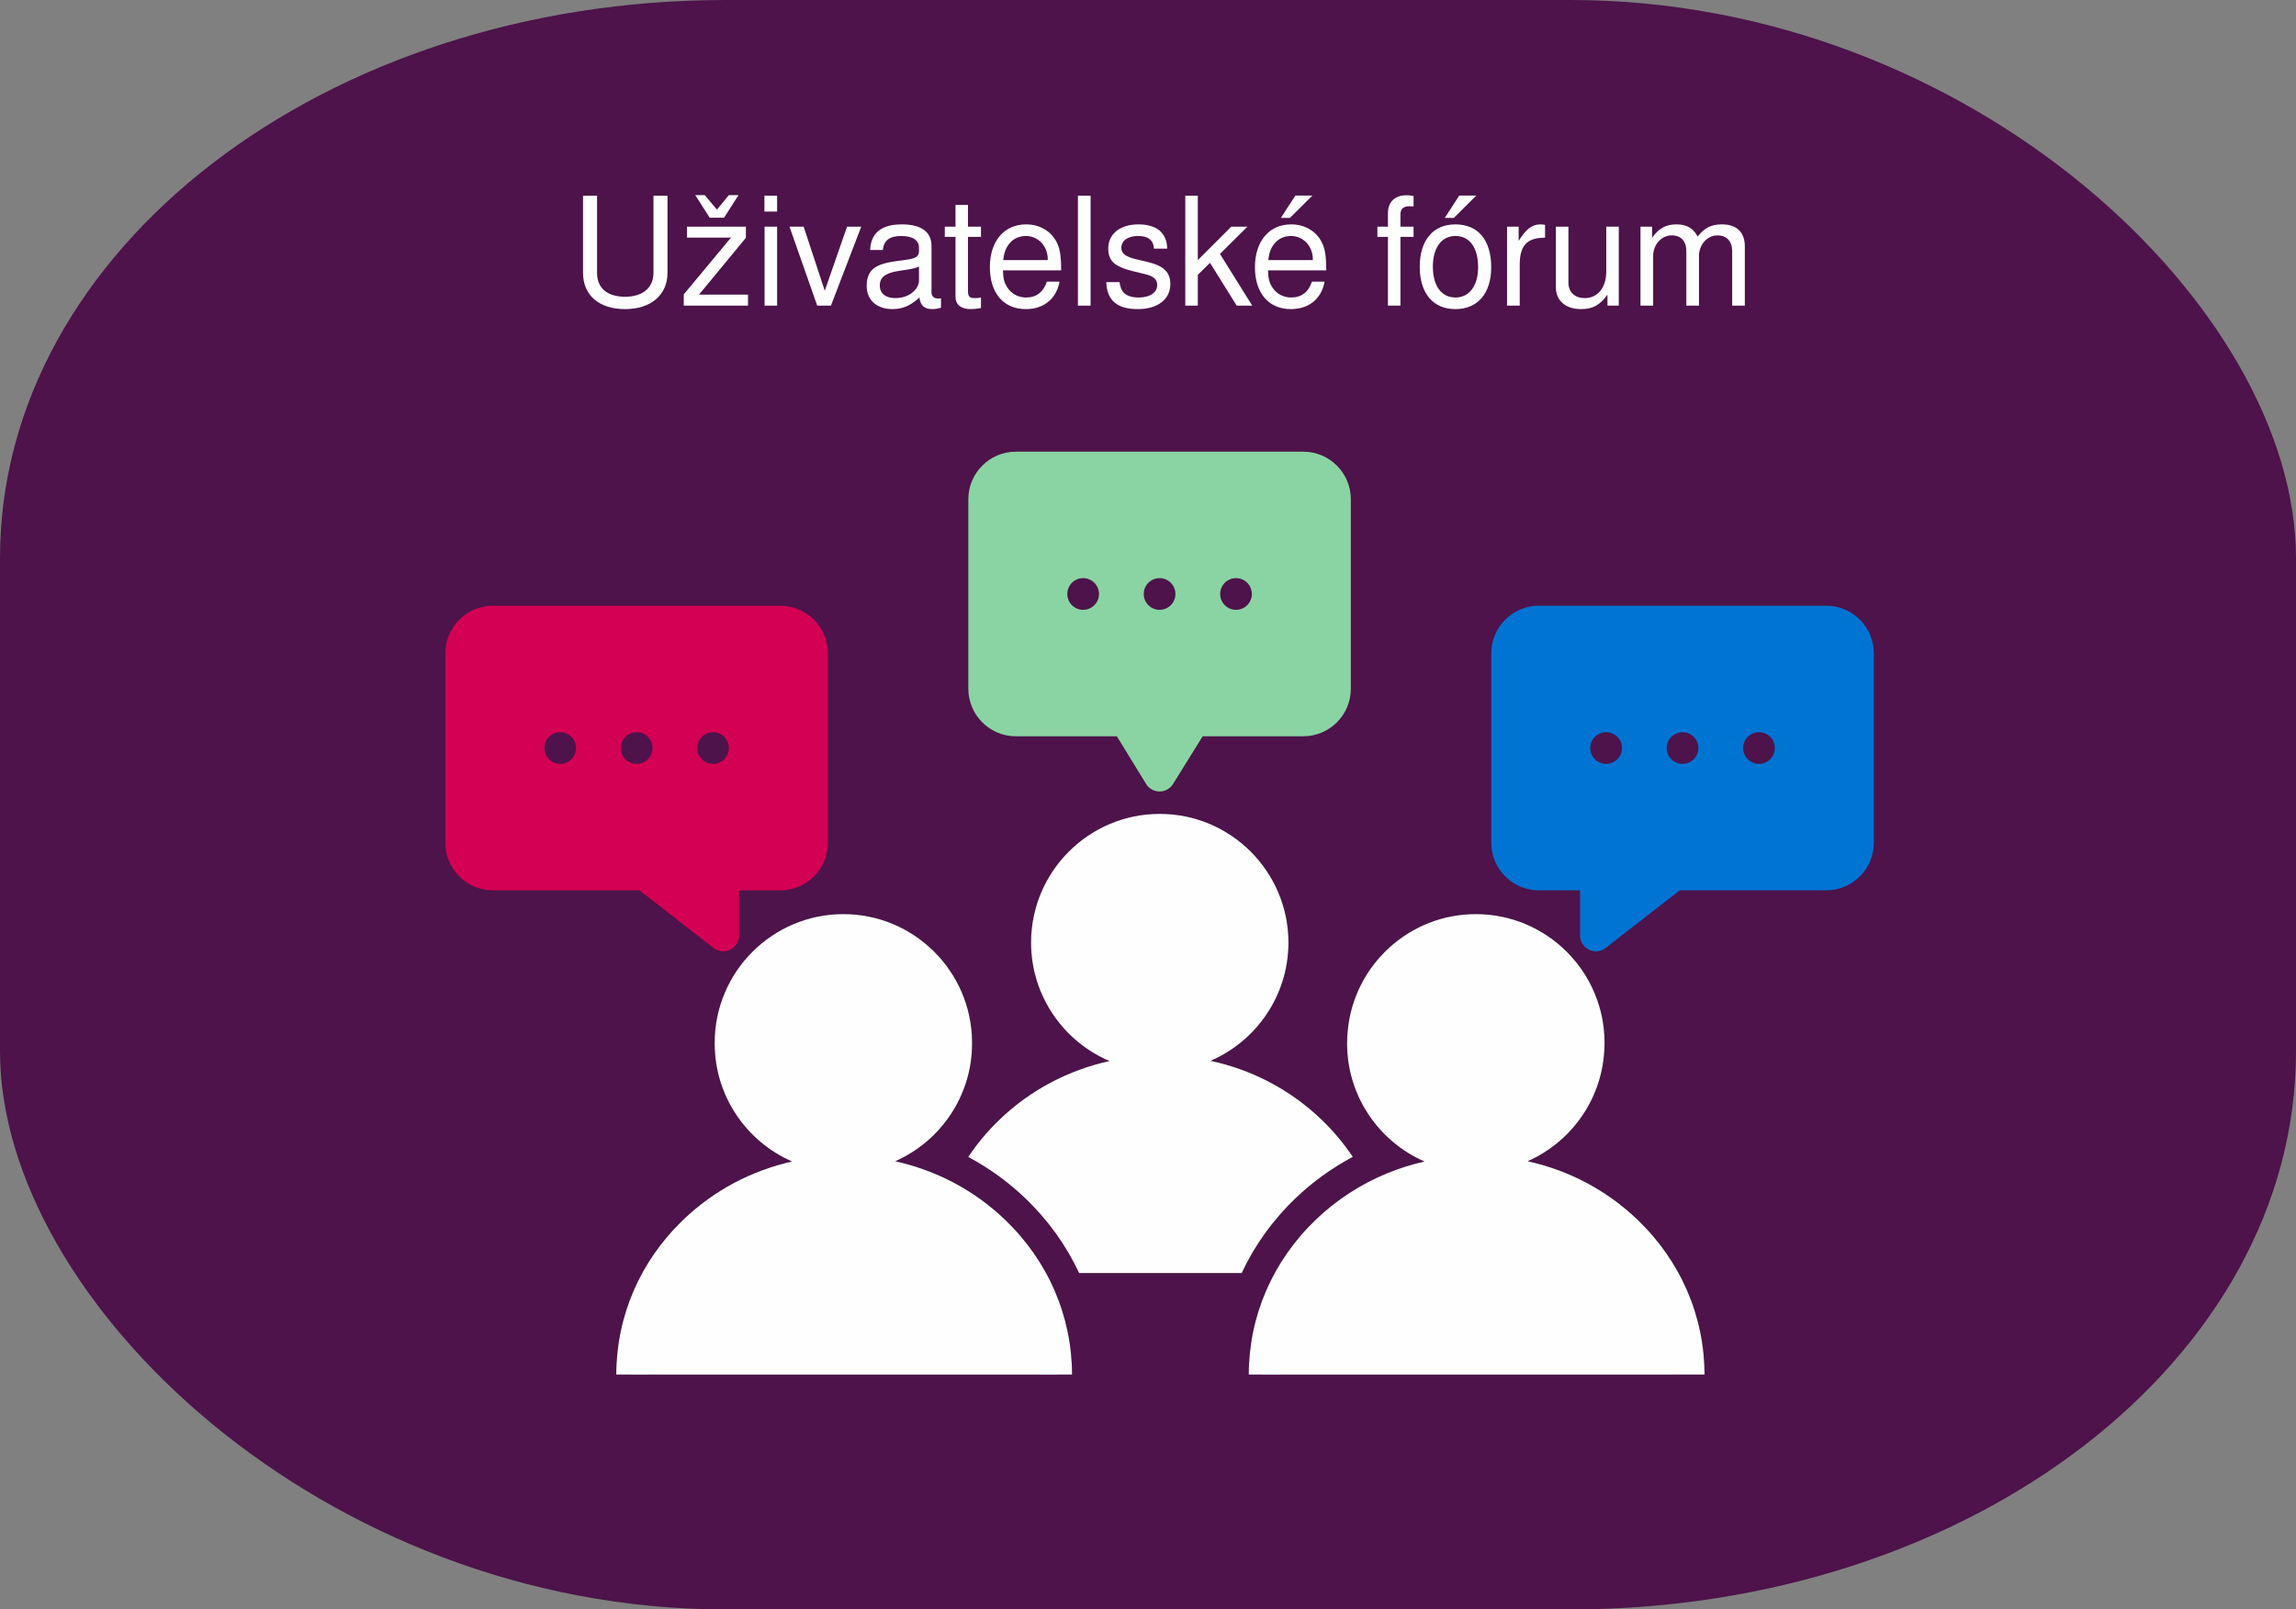 <?xml version="1.0" encoding="UTF-8"?>
<!DOCTYPE svg PUBLIC "-//W3C//DTD SVG 1.1//EN" "http://www.w3.org/Graphics/SVG/1.1/DTD/svg11.dtd">
<!-- Creator: CorelDRAW 2018 (64 bitů) -->
<svg xmlns="http://www.w3.org/2000/svg" xml:space="preserve" width="86.699mm" height="60.775mm" version="1.1" style="shape-rendering:geometricPrecision; text-rendering:geometricPrecision; image-rendering:optimizeQuality; fill-rule:evenodd; clip-rule:evenodd"
viewBox="0 0 8669.86 6077.5"
 xmlns:xlink="http://www.w3.org/1999/xlink">
 <rect x="0" y="0" width="8669.86" height="6077.5" fill="#808080" stroke="none"/>
 <defs>
  <style type="text/css">
   <![CDATA[
    .fil6 {fill:#FEFEFE}
    .fil0 {fill:#4D134A}
    .fil1 {fill:#FEFEFE;fill-rule:nonzero}
    .fil5 {fill:black;fill-rule:nonzero}
    .fil4 {fill:#0074D3;fill-rule:nonzero}
    .fil3 {fill:#8AD4A3;fill-rule:nonzero}
    .fil2 {fill:#D40053;fill-rule:nonzero}
   ]]>
  </style>
 </defs>
 <g id="Vrstva_x0020_1">
  <g id="_2008465439488">
   <rect class="fil0" x="-0" y="0.01" width="8669.87" height="6077.47" rx="2738.53" ry="2106.96"/>
   <path class="fil1" d="M2467.53 739.08l0 291.52c0,55.79 -40.42,89.96 -107.04,89.96 -60.92,0 -105.9,-27.33 -105.9,-89.96l0 -291.52 -52.95 0 0 291.52c0,84.26 60.35,136.65 158.85,136.65 97.36,0 159.99,-53.53 159.99,-136.65l0 -291.52 -52.95 0z"/>
   <path id="1" class="fil1" d="M2734 822.21l54.66 -85.41 -36.44 0 -44.98 54.66 -46.12 -54.66 -35.87 0 54.66 85.41 54.09 0zm82.56 33.59l-222.62 0 0 41.56 166.25 0 -178.21 214.09 0 42.7 242.55 0 0 -41.56 -185.04 0 177.07 -214.66 0 -42.13z"/>
   <path id="2" class="fil1" d="M2934.42 855.8l-47.26 0 0 298.35 47.26 0 0 -298.35zm0 -116.72l-47.83 0 0 59.78 47.83 0 0 -59.78z"/>
   <polygon id="3" class="fil1" points="3137.68,1154.15 3252.12,855.8 3198.6,855.8 3114.34,1097.78 3034.62,855.8 2981.1,855.8 3085.87,1154.15 "/>
   <path id="4" class="fil1" d="M3285.72 944.05l47.83 0c3.98,-36.44 25.62,-52.95 70.03,-52.95 42.7,0 66.61,15.94 66.61,44.41l0 12.53c0,19.93 -11.95,28.47 -49.53,33.02 -87.11,11.39 -148.04,18.22 -148.04,97.93 0,54.09 37.58,88.26 97.94,88.26 37.57,0 67.75,-13.1 101.34,-43.85 3.42,30.18 18.22,43.85 48.97,43.85 9.68,0 17.08,-1.14 32.45,-5.13l0 -35.87c-5.12,1.14 -7.4,1.14 -10.25,1.14 -16.51,0 -25.62,-8.54 -25.62,-23.34l0 -175.37c0,-52.95 -38.71,-81.42 -112.16,-81.42 -53.52,0 -116.72,15.94 -119.57,96.79zm95.08 181.63c-37.01,0 -58.64,-17.65 -58.64,-47.83 0,-65.47 99.64,-48.96 148.03,-71.17l0 53.52c0,28.47 -33.02,65.48 -89.39,65.48z"/>
   <path id="5" class="fil1" d="M3704.21 855.8l-48.97 0 0 -81.99 -47.25 0 0 81.99 -40.43 0 0 38.72 40.43 0 0 225.47c0,30.17 20.49,47.26 57.5,47.26 11.39,0 22.78,-1.14 38.72,-3.99l0 -39.86c-6.26,1.71 -13.66,2.28 -22.77,2.28 -20.5,0 -26.2,-5.69 -26.2,-26.76l0 -204.4 48.97 0 0 -38.72z"/>
   <path id="6" class="fil1" d="M4007.12 1020.92c0,-45.55 -3.42,-72.88 -11.96,-95.09 -19.36,-48.96 -64.91,-78.57 -120.71,-78.57 -83.12,0 -136.65,63.77 -136.65,161.7 0,97.93 51.82,158.29 135.51,158.29 68.33,0 115.59,-38.72 127.54,-103.63l-47.82 0c-13.1,39.29 -39.86,59.78 -78.01,59.78 -30.17,0 -55.8,-13.66 -71.74,-38.71 -11.39,-17.08 -15.37,-34.17 -15.94,-63.77l219.78 0zm-218.64 -38.72c3.98,-55.23 37.58,-91.1 85.4,-91.1 46.69,0 82.56,38.72 82.56,87.68 0,1.14 0,2.28 -0.57,3.42l-167.39 0z"/>
   <polygon id="7" class="fil1" points="4118.14,739.08 4070.32,739.08 4070.32,1154.15 4118.14,1154.15 "/>
   <path id="8" class="fil1" d="M4227.46 1065.33l-50.1 0c2.28,68.89 40.99,101.92 119,101.92 75.15,0 122.98,-37.01 122.98,-94.52 0,-44.41 -25.05,-68.89 -84.27,-83.13l-45.55 -10.82c-38.71,-9.11 -55.22,-21.63 -55.22,-42.7 0,-27.33 24.48,-44.98 63.2,-44.98 38.14,0 58.64,16.51 59.78,47.83l50.1 0c-0.57,-58.65 -39.28,-91.67 -108.18,-91.67 -69.46,0 -114.44,35.87 -114.44,91.1 0,46.69 23.91,68.89 94.52,85.97l44.41 10.82c33.02,7.97 46.12,19.93 46.12,41.57 0,27.89 -27.9,46.68 -69.47,46.68 -58.07,0 -68.89,-29.03 -72.88,-58.07z"/>
   <polygon id="9" class="fil1" points="4522.96,739.08 4475.7,739.08 4475.7,1154.15 4522.96,1154.15 4522.96,1038 4569.08,992.45 4669.86,1154.15 4728.5,1154.15 4606.66,958.86 4710.28,855.8 4649.36,855.8 4522.96,982.2 "/>
   <path id="10" class="fil1" d="M4891.35 738.51l-54.66 84.27 34.16 0 84.83 -84.27 -64.33 0zm116.72 282.41c0,-45.55 -3.42,-72.88 -11.96,-95.09 -19.36,-48.96 -64.91,-78.57 -120.71,-78.57 -83.12,0 -136.65,63.77 -136.65,161.7 0,97.93 51.82,158.29 135.51,158.29 68.33,0 115.59,-38.72 127.54,-103.63l-47.82 0c-13.1,39.29 -39.86,59.78 -78.01,59.78 -30.17,0 -55.8,-13.66 -71.74,-38.71 -11.39,-17.08 -15.37,-34.17 -15.94,-63.77l219.78 0zm-218.64 -38.72c3.98,-55.23 37.58,-91.1 85.4,-91.1 46.69,0 82.56,38.72 82.56,87.68 0,1.14 0,2.28 -0.57,3.42l-167.39 0z"/>
   <path id="11" class="fil1" d="M5337.73 855.8l-49.54 0 0 -46.69c0,-19.93 11.39,-30.17 33.03,-30.17 3.98,0 5.69,0 16.51,0.56l0 -39.28c-10.82,-2.28 -17.08,-2.85 -26.76,-2.85 -43.84,0 -70.04,25.05 -70.04,67.76l0 50.67 -39.85 0 0 38.72 39.85 0 0 259.63 47.26 0 0 -259.63 49.54 0 0 -38.72z"/>
   <path id="12" class="fil1" d="M5510.24 738.51l-54.66 84.27 34.16 0 84.84 -84.27 -64.34 0zm-14.8 108.75c-83.7,0 -134.37,59.78 -134.37,159.99 0,100.21 50.1,160 134.94,160 83.7,0 134.94,-59.79 134.94,-157.72 0,-103.06 -49.54,-162.27 -135.51,-162.27zm0.57 43.84c53.52,0 85.4,43.84 85.4,117.86 0,70.03 -33.02,114.44 -85.4,114.44 -52.95,0 -85.41,-43.84 -85.41,-116.15 0,-71.74 32.46,-116.15 85.41,-116.15z"/>
   <path id="13" class="fil1" d="M5834.22 897.36l0 -48.39c-7.97,-1.14 -11.96,-1.71 -18.22,-1.71 -30.75,0 -54.09,18.22 -81.42,62.63l0 -54.09 -43.84 0 0 298.35 47.82 0 0 -154.87c0,-83.7 38.15,-100.78 95.66,-101.92z"/>
   <path id="14" class="fil1" d="M6112.64 1154.15l0 -298.35 -47.26 0 0 169.1c0,60.93 -31.89,100.78 -81.42,100.78 -37.58,0 -61.49,-22.77 -61.49,-58.64l0 -211.24 -47.26 0 0 230.03c0,49.53 37.01,81.42 95.08,81.42 43.85,0 71.74,-15.38 99.64,-54.66l0 41.56 42.71 0z"/>
   <path id="15" class="fil1" d="M6194.63 855.8l0 298.35 47.82 0 0 -187.32c0,-43.27 31.32,-78.01 70.04,-78.01 35.3,0 55.22,21.64 55.22,59.79l0 205.54 47.83 0 0 -187.32c0,-43.27 31.32,-78.01 70.03,-78.01 34.74,0 55.23,22.21 55.23,59.79l0 205.54 47.83 0 0 -223.76c0,-53.52 -30.75,-83.13 -86.54,-83.13 -39.86,0 -63.77,11.96 -91.67,45.55 -17.65,-31.89 -41.57,-45.55 -80.28,-45.55 -39.86,0 -66.05,14.8 -91.67,50.67l0 -42.13 -43.84 0z"/>
   <path class="fil2" d="M2055.42 2824.73c0,-33.05 26.78,-59.84 59.83,-59.84 33.05,0 59.84,26.79 59.84,59.84 0,33.04 -26.79,59.83 -59.84,59.83 -33.05,0 -59.83,-26.79 -59.83,-59.83zm348.44 59.83c-33.05,0 -59.84,-26.79 -59.84,-59.83 0,-33.05 26.79,-59.84 59.84,-59.84 33.04,0 59.83,26.79 59.83,59.84 0,33.04 -26.79,59.83 -59.83,59.83zm288.6 0c-33.05,0 -59.84,-26.79 -59.84,-59.83 0,-33.05 26.79,-59.84 59.84,-59.84 33.04,0 59.83,26.79 59.83,59.84 0,33.04 -26.79,59.83 -59.83,59.83zm254.08 -597.17l-1085.38 0c-98.99,0 -179.51,80.52 -179.51,179.5l0 715.67c0,98.98 80.52,179.51 179.51,179.51l553.51 0 279.62 217.61c10.72,8.33 23.69,12.62 36.76,12.62 8.95,0 17.93,-2.01 26.28,-6.09 20.53,-10.04 33.55,-30.9 33.55,-53.75l0 -170.39 155.66 0c98.98,0 179.51,-80.53 179.51,-179.51l0 -715.67c0,-98.98 -80.53,-179.5 -179.51,-179.5z"/>
   <path class="fil3" d="M4090.05 2302.81c-33.05,0 -59.84,-26.78 -59.84,-59.83 0,-33.05 26.79,-59.84 59.84,-59.84 33.05,0 59.84,26.79 59.84,59.84 0,33.05 -26.79,59.83 -59.84,59.83zm288.61 0c-33.06,0 -59.84,-26.78 -59.84,-59.83 0,-33.05 26.78,-59.84 59.84,-59.84 33.04,0 59.83,26.79 59.83,59.84 0,33.05 -26.79,59.83 -59.83,59.83zm288.6 0c-33.05,0 -59.84,-26.78 -59.84,-59.83 0,-33.05 26.79,-59.84 59.84,-59.84 33.05,0 59.83,26.79 59.83,59.84 0,33.05 -26.78,59.83 -59.83,59.83zm254.08 -597.17l-1085.37 0c-98.98,0 -179.51,80.53 -179.51,179.51l0 715.66c0,98.99 80.53,179.51 179.51,179.51l381.39 0 110.28 179.93c10.84,17.69 30.09,28.5 50.84,28.57l0.18 0c20.69,0 39.92,-10.7 50.83,-28.28l111.88 -180.22 379.97 0c98.99,0 179.51,-80.52 179.51,-179.51l0 -715.66c0,-98.98 -80.52,-179.51 -179.51,-179.51z"/>
   <path class="fil4" d="M6064.86 2884.56c-33.06,0 -59.85,-26.79 -59.85,-59.83 0,-33.05 26.79,-59.84 59.85,-59.84 33.06,0 59.81,26.79 59.81,59.84 0,33.04 -26.75,59.83 -59.81,59.83zm577.2 0c-33.06,0 -59.85,-26.79 -59.85,-59.83 0,-33.05 26.79,-59.84 59.85,-59.84 33.06,0 59.85,26.79 59.85,59.84 0,33.04 -26.79,59.83 -59.85,59.83zm-348.45 -59.83c0,-33.05 26.79,-59.84 59.85,-59.84 33.06,0 59.81,26.79 59.81,59.84 0,33.04 -26.75,59.83 -59.81,59.83 -33.06,0 -59.85,-26.79 -59.85,-59.83zm602.52 -537.34l-1085.34 0c-98.98,0 -179.51,80.52 -179.51,179.5l0 715.67c0,98.98 80.53,179.51 179.51,179.51l155.66 0 0 170.39c0,22.85 12.99,43.71 33.53,53.75 8.35,4.08 17.31,6.09 26.28,6.09 13.09,0 26.03,-4.29 36.75,-12.62l279.64 -217.61 553.48 0c98.98,0 179.52,-80.53 179.52,-179.51l0 -715.67c0,-98.98 -80.54,-179.5 -179.52,-179.5z"/>
   <path class="fil5" d="M4891.85 4525.04c64.82,-62.06 137.67,-114.59 216.38,-156.43 -33.71,-50.67 -73.45,-98.16 -118.86,-141.64 -116.76,-111.79 -261.05,-187.47 -418.13,-221.15 172.83,-74.6 294.09,-246.64 294.09,-446.49 0,-267.99 -218.01,-486.01 -486.01,-486.01 -267.99,0 -486,218.02 -486,486.01 0,200.62 122.18,373.25 296.1,447.37 -155.53,34.08 -298.4,109.41 -414.19,220.27 -45.53,43.59 -85.36,91.22 -119.13,142.06 78.37,41.76 150.93,94.13 215.55,156.01 86.39,82.71 154.73,178.29 203.09,282.31l614.03 0c48.36,-104.01 116.69,-199.6 203.08,-282.31z"/>
   <path class="fil5" d="M6183 4605.46c-115.86,-110.93 -258.76,-186.28 -414.37,-220.35 156.56,-69.24 270,-218.86 287.65,-396.24 0.09,-0.67 0.19,-1.34 0.23,-2.01 1.62,-16.13 2.47,-32.5 2.47,-49.04 0,-268 -218.03,-486.03 -486.03,-486.03 -251.53,0 -459.03,192.06 -483.58,437.24 -1.79,16.88 -2.7,34.01 -2.7,51.35 0,199.18 120.45,370.73 292.33,445.69 -48.54,10.88 -95.81,25.77 -141.39,44.52 -99.06,40.71 -190.15,99.6 -268.77,174.87 -163.02,156.09 -253.04,363.9 -253.47,585.17l118.9 0.24 0 -0.24 1483.29 0 0 0.24 112.69 -0.23 6.26 -0.01c-0.48,-221.27 -90.5,-429.08 -253.51,-585.17z"/>
   <path class="fil5" d="M3794.67 4605.46c-58.32,-55.83 -123.5,-102.67 -193.72,-139.75 -69.2,-36.55 -143.3,-63.65 -220.51,-80.57 170.74,-75.44 290.2,-246.4 290.2,-444.76 0,-0.77 0,-1.55 -0.01,-2.31l0 -0.25c0,-1.24 0,-2.48 -0.03,-3.72 -1.99,-266.3 -219.24,-482.31 -485.98,-482.31 -268,0 -486.02,218.03 -486.02,486.03 0,0.82 0,1.64 0.01,2.46 0,0.74 0,1.49 0.02,2.24 0.84,198.21 120.99,368.8 292.17,443.52 -154.02,34.5 -295.47,109.48 -410.29,219.42 -163.03,156.09 -253.05,363.9 -253.48,585.17l0.01 0 118.89 0.24 0 -0.24 1483.31 0 0 0.24 118.91 -0.24c-0.45,-221.27 -90.46,-429.08 -253.48,-585.17z"/>
   <polygon class="fil5" points="6436.51,5190.63 6430.25,5190.64 6317.56,5190.87 6317.56,5190.63 "/>
   <path class="fil6" d="M4048.15 5190.63c-0.45,-221.27 -90.46,-429.08 -253.48,-585.17 -58.32,-55.83 -123.5,-102.67 -193.72,-139.75 -69.2,-36.55 -143.3,-63.65 -220.52,-80.57 170.75,-75.44 290.21,-246.4 290.21,-444.76 0,-0.77 0,-1.55 -0.01,-2.31l0 -0.25c0,-1.24 0,-2.48 -0.03,-3.72 -1.99,-266.3 -219.24,-482.31 -485.98,-482.31 -268,0 -486.02,218.03 -486.02,486.03 0,0.82 0,1.64 0.01,2.46 0,0.74 0,1.49 0.01,2.24 0.85,198.21 121,368.8 292.19,443.52 -154.03,34.5 -295.48,109.48 -410.3,219.42 -163.03,156.09 -253.05,363.9 -253.47,585.17l118.89 0.24 0 -0.24 1483.31 0 0 0.24 118.91 -0.24z"/>
   <path class="fil6" d="M4074.74 4807.35l614.03 0c48.36,-104.01 116.69,-199.6 203.08,-282.3 64.82,-62.07 137.67,-114.6 216.38,-156.44 -33.71,-50.67 -73.45,-98.16 -118.86,-141.64 -116.76,-111.79 -261.05,-187.47 -418.13,-221.15 172.83,-74.6 294.09,-246.64 294.09,-446.49 0,-267.99 -218.01,-486.01 -486.01,-486.01 -267.99,0 -486,218.02 -486,486.01 0,200.62 122.18,373.25 296.1,447.36 -155.53,34.09 -298.4,109.42 -414.19,220.28 -45.53,43.59 -85.36,91.22 -119.13,142.06 78.37,41.76 150.93,94.13 215.55,156.02 86.39,82.7 154.73,178.28 203.09,282.3z"/>
   <path class="fil6" d="M4968.84 4605.46c-163.02,156.09 -253.04,363.9 -253.47,585.17l118.9 0.24 0 -0.24 1483.29 0 112.69 0 6.26 0c-0.48,-221.27 -90.5,-429.08 -253.51,-585.17 -115.86,-110.93 -258.76,-186.28 -414.37,-220.35 156.56,-69.24 270,-218.86 287.65,-396.24 0.09,-0.67 0.19,-1.34 0.23,-2.01 1.62,-16.13 2.47,-32.5 2.47,-49.04 0,-268 -218.03,-486.03 -486.03,-486.03 -251.53,0 -459.03,192.06 -483.58,437.24 -1.79,16.88 -2.7,34.01 -2.7,51.35 0,199.18 120.45,370.73 292.33,445.69 -48.54,10.88 -95.81,25.77 -141.39,44.52 -99.06,40.71 -190.15,99.6 -268.77,174.87z"/>
  </g>
 </g>
</svg>
